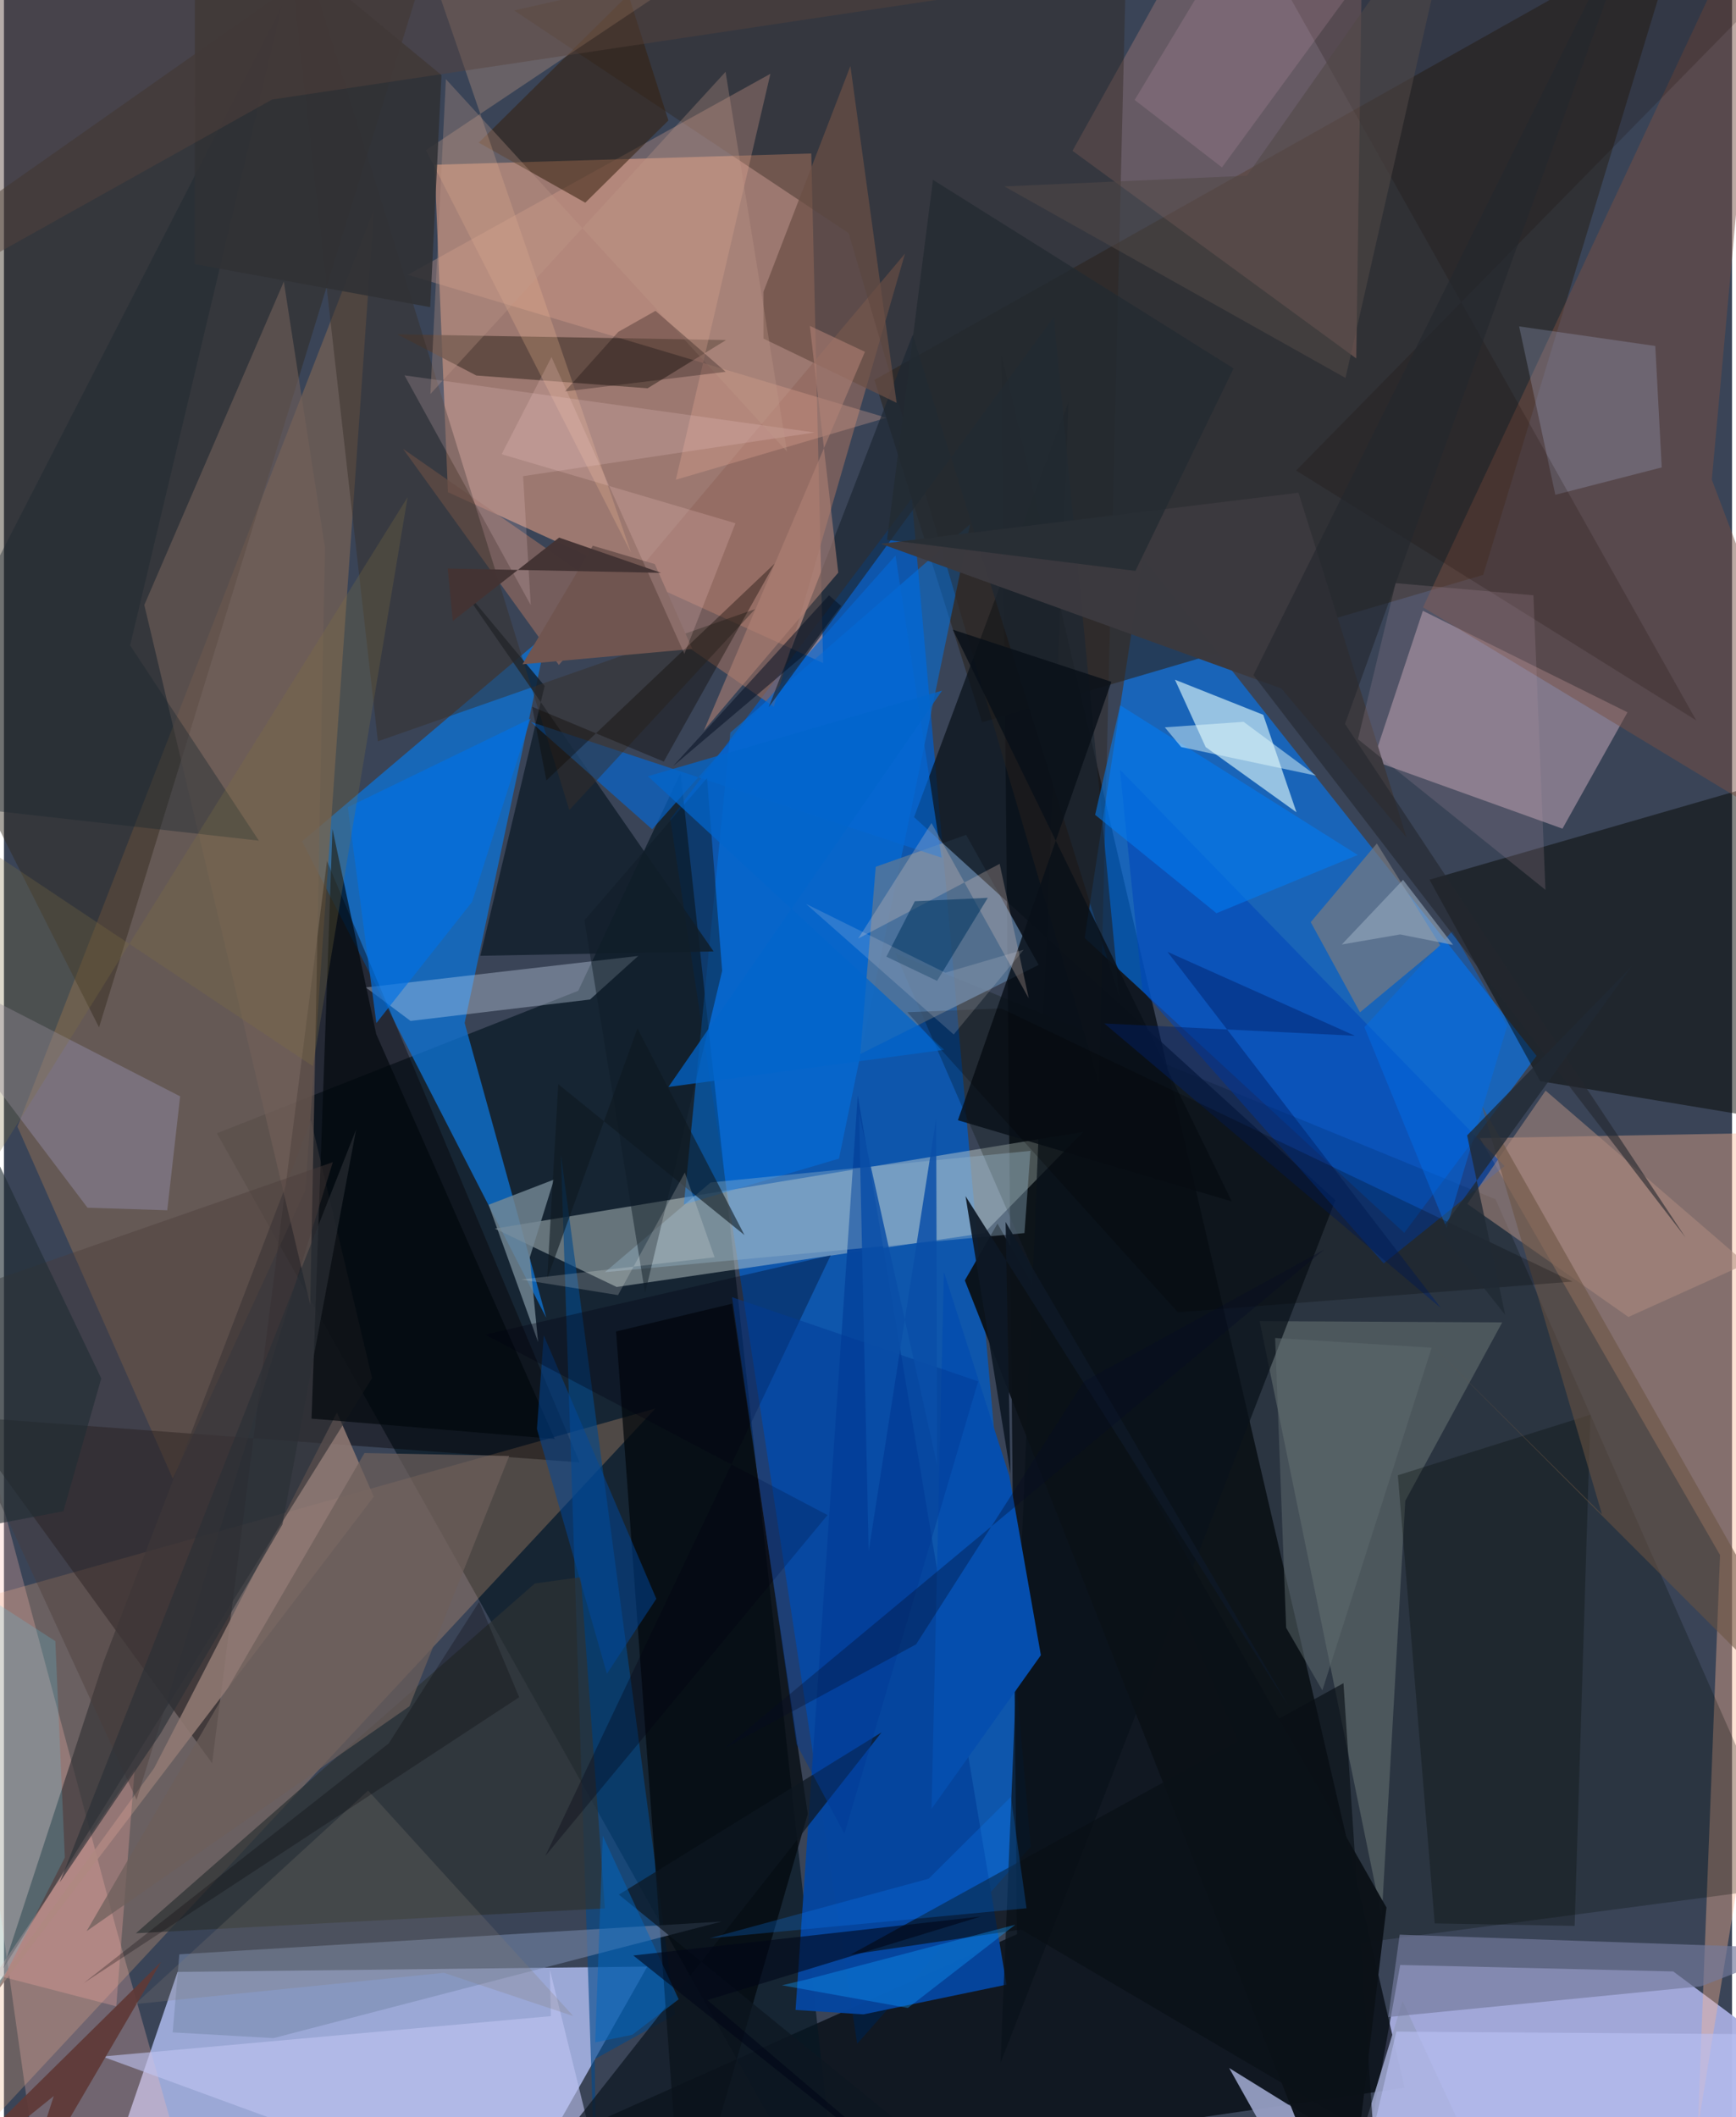 <svg xmlns="http://www.w3.org/2000/svg" width="228" height="278" viewBox="0 0 836 1024"><path fill="#3a4457" d="M0 0h836v1024H0z"/><path fill="#b9c5fc" fill-opacity=".769" d="M311.226 951.163l-227.244 2.582L38.83 1086h196.138z"/><path fill="#0f56ac" fill-opacity=".992" d="M439.197 241.06l57.576 652.069-84 95.372-90.437-592.333z"/><path fill="#de9b80" fill-opacity=".6" d="M214.781 238.061l-6.46-158.367 182.232-5.458 5.745 246.456z"/><path fill="#a7aee1" fill-opacity=".937" d="M651.067 1086l24.391-135.612 132.078 3.122L898 1020.878z"/><path fill="#00070d" fill-opacity=".71" d="M677.606 1009.792l-194.984-838.26 7.457 763.959L152.894 1086z"/><path fill="#027cfe" fill-opacity=".584" d="M522.81 453.643l28.197-183.735L741.431 510.69l-64.008 85.597z"/><path fill="#071623" fill-opacity=".682" d="M405.167 1086l-302.17-537.874 174.828-68.91 49.52-105.352z"/><path fill="#0f70cf" fill-opacity=".796" d="M144.23 406.935l118.576-100.503L222.87 494.77l39.477 142.597z"/><path fill="#eeac7d" fill-opacity=".267" d="M-62 1086l41.49-263.519-22.704-40.374L315.115 681.26z"/><path fill="#c2d0d0" fill-opacity=".463" d="M474.174 596.427l47.94-48.983-284.628 46.792 58.929 28.233z"/><path fill="#fbb390" fill-opacity=".384" d="M830.183 752.11L714.006 550.486 898 547.118l-78.576 482.28z"/><path fill="#716055" fill-opacity=".776" d="M81.698 715.214L6.532 544.922l172.446-443.424-33.16 474.18z"/><path fill="#b79dae" fill-opacity=".58" d="M785.431 344.517l-31.465 56.275-91.572-32.911 24.035-72.451z"/><path fill="#2b2621" fill-opacity=".616" d="M715.619 278.035l95.196-313.516L421.11 183.747l52.086 165.589z"/><path fill="#000800" fill-opacity=".251" d="M640.462 941.852L431.227 461.077 721.6 580.074 867.65 911.84z"/><path fill="#060702" fill-opacity=".486" d="M898 548.55l-51.083-168.482-157.293 45.404 53.56 97.454z"/><path fill="#302718" fill-opacity=".427" d="M217.844-62L46 496.901l-59.315-117.758-4.143-275.806z"/><path fill="#eea28c" fill-opacity=".243" d="M657.58-62l-3.37 235.372L516.925 72.939 592.07-62z"/><path fill="#d2eff6" fill-opacity=".675" d="M581.354 361.338l43.935 31.547-16.074-47.156-42.721-16.975z"/><path fill="#060000" fill-opacity=".396" d="M278.461 707.297L156.27 416.43 100.7 852.813-20.903 685.127z"/><path fill="#0074e6" fill-opacity=".522" d="M351.399 354.327l-22.485 228.245 75.044-22.193 63.424-306.828z"/><path fill="#04488a" fill-opacity=".624" d="M324.747 974.372l-38.972 21.563 1.168 90.065-17.517-527.655z"/><path fill="#06459e" fill-opacity=".973" d="M382.956 972.135l32.883 2.144 69.172-14.373-71.963-430.196z"/><path fill="#707c7a" fill-opacity=".475" d="M724.81 639.603l-117.356-.617 59.055 288.263 11.415-201.353z"/><path fill="#ffbbb2" fill-opacity=".278" d="M87.137 1049.046L20.991 1086-62 498.072 54.222 932.544z"/><path fill="#774e43" fill-opacity=".486" d="M853.053-62L686.506 293.741 898 421.673l-71.788-189.695z"/><path fill="#577798" fill-opacity=".827" d="M500.566 466.684l-35.092-62.883-43.727 15.433-7.477 90.547z"/><path fill="#92685e" fill-opacity=".682" d="M372.426 341.817l-179.333-124.7 75.352 104.509L435.898 122.66z"/><path fill="#02080c" fill-opacity=".725" d="M352.223 630.561l-56.087 13.428L328.526 1086l60.328-208.638z"/><path fill="#0a121b" fill-opacity=".737" d="M644.095 580.475L482.093 997.832l32.975-803.62-74.784 201.011z"/><path fill="#2d251c" fill-opacity=".4" d="M529.702 523.782L408.628 112.754 246.766 5.053 543.934-62z"/><path fill="#503e36" fill-opacity=".749" d="M311.371 187.804l37.963-23.334-158.994-2.753 38.186 19.905z"/><path fill="#111f2c" fill-opacity=".824" d="M261.574 331.767l-43.468-52.14 125.193 180.545-112.834 2.109z"/><path fill="#969fc4" fill-opacity=".937" d="M640.762 1086l-48.037-85.767L731.334 1086l-54.748-118.188z"/><path fill="#d2e3f6" fill-opacity=".337" d="M283.52 483.435l23.328-21.085-131.823 15.241 21.669 16.2z"/><path fill="#f0af9a" fill-opacity=".282" d="M370.782 35.694L325.047 232.03l101.9-29.975-231.604-69.144z"/><path fill="#2d3334" fill-opacity=".722" d="M256.8 765.883L63.83 935.043l226.88-12.023-11.639-160.217z"/><path fill="#917a73" fill-opacity=".871" d="M72.625 855.219L-53.42 1028.828l232.343-304.93-17.826-40.698z"/><path fill="#7789ae" fill-opacity=".561" d="M81.62 982.996l3.218-37.765 262.388-15.85-216.857 56.387z"/><path fill="#054eae" d="M454.698 615.086l-5.967 259.816 52.9-74.339-15.279-86.793z"/><path fill="#353437" fill-opacity=".667" d="M148.495 541.764L48.055 804.072l-48.36 147.94 178.406-285.44z"/><path fill="#726059" fill-opacity=".596" d="M155.306 264.912l-19.91-128.683L67.9 292.611l80.288 338.634z"/><path fill="#767a81" fill-opacity=".718" d="M656.018 489.619l-23.825-43.612 31.969-38.036 30.737 49.35z"/><path fill="#9d97b8" fill-opacity=".392" d="M79 585.37l-38.581-1.241-94.801-125.602 139.616 71.732z"/><path fill="#0046ba" fill-opacity=".565" d="M550.783 479.174l116.684 131.904 58.494-47.067-186.1-191.816z"/><path fill="#0567d3" fill-opacity=".659" d="M254.844 349.145l58.722 51.951L431.318 268.67l22.27 146.16z"/><path fill="#747a9c" fill-opacity=".667" d="M669.696 975.565l5.513-39.837 193.025 6.675-47.167 18.281z"/><path fill="#382f28" fill-opacity=".475" d="M273.504 391.789l89.88-97.187-182.48 63.938L133.43-62z"/><path fill="#34200e" fill-opacity=".537" d="M281.234 98.031l40.211-39.763-19.378-60.844-72.372 71.57z"/><path fill="#758894" fill-opacity=".808" d="M266.09 570.512l-31.617 12.191 23.928 66.41-4.02-40.966z"/><path fill="#f6bd96" fill-opacity=".243" d="M405.382-62L207.39-12.035l95.992 279.449-99.196-194.77z"/><path fill="#af8c7f" fill-opacity=".545" d="M785.86 636.973l-77.938-54.693 37.89-54.784 97.09 83.732z"/><path fill="#090e15" fill-opacity=".643" d="M648.015 814.092l14.617 219.49L492.046 933.22l-82.45 12.154z"/><path fill="#bbcef6" fill-opacity=".216" d="M798.863 167.339l3.12 58.73-51.473 13.248L733 157.863z"/><path fill="#0b1117" fill-opacity=".961" d="M480.638 591.823l-15.793 27.468L649.14 1086l19.69-163.387z"/><path fill="#1c2733" fill-opacity=".678" d="M507.897 153.257L369.99 342.008l69.64-180.089 99.933 320.283z"/><path fill="#00070b" fill-opacity=".659" d="M158.923 400.95l21.19 99.258 86.348 195.757-117.66-9.822z"/><path fill="#0a100e" fill-opacity=".337" d="M674.335 713.534l17.817 216.751 67.704 1.204 7.658-247.245z"/><path fill="#c0c4f1" fill-opacity=".6" d="M296.96 1086l-32.891-133.42.541 22.55-217.007 19.536z"/><path fill="#007ef6" fill-opacity=".545" d="M654.912 413.518l-114.915-72.396-12.123 52.986 58.709 47.579z"/><path fill="#3b393e" fill-opacity=".988" d="M626.26 238.309l52.31 166.853-60.56-72.144-193.728-69.996z"/><path fill="#0071e3" fill-opacity=".667" d="M166.349 390.424l88.379-42.856-28.274 88.656-46.29 58.605z"/><path fill="#00489c" fill-opacity=".506" d="M315.595 773.287l-23.9 36.24-33.858-118.416 3.312-45.251z"/><path fill="#98b6cd" fill-opacity=".373" d="M290.731 615.303l51.136-43.388 154.727-15.29-2.9 39.774z"/><path fill="#6a5240" fill-opacity=".561" d="M714.954 534.78l58.11 197.609-84.756-84.157L898 858.083z"/><path fill="#6b4f45" fill-opacity=".714" d="M409.49 31.942l-42.053 109.163.003 22.67 64.397 31.062z"/><path fill="#001" fill-opacity=".322" d="M398.41 732.794L261.907 897.637l138.07-290.54-167.19 38.428z"/><path fill="#091018" fill-opacity=".831" d="M459.055 304.549l134.916 276.518-132.475-39.243 74.26-212.056z"/><path fill="#190902" fill-opacity=".192" d="M867.537-19.504L625.126 227.574l193.55 120.852L588.008-62z"/><path fill="#fcd8da" fill-opacity=".184" d="M193.784 181.559l61.065 111.103-3.703-62.365 140.961-21.111z"/><path fill="#0d1720" fill-opacity=".718" d="M424.558 837.889l-183.423 233.325L506.158 1086 297.473 916.358z"/><path fill="#f9d8c6" fill-opacity=".243" d="M481.688 417.811l-68.41 36.12 35.447-55.856 47.038 84.785z"/><path fill="#bbc3f7" fill-opacity=".576" d="M673.606 982.63L898 984.22v66.246l-244.341 17.228z"/><path fill="#101d27" fill-opacity=".478" d="M310.167 625.437l-29.344-180.3 59.303-68.811 7.32 93.226z"/><path fill="#b08275" fill-opacity=".573" d="M416.52 170.163l-26.644-12.541 13.732 119.334-65.013 76.415z"/><path fill="#5f3a38" fill-opacity=".941" d="M24.098 1013.768l-75.251 60.688L76.013 948.95 7.03 1066.898z"/><path fill="#e5fbfb" fill-opacity=".478" d="M599.702 349.123l-38.109 2.658 7.931 9.542 65.244 13.842z"/><path fill="#f7aba4" fill-opacity=".302" d="M-46.447 1017.552l-8.466-75.51 109.246 28.353 8.928-115.023z"/><path fill="#705550" d="M314.864 272.826l18.134 41.05-82.138 7.413 34.005-57.344z"/><path fill="#4a3c3a" fill-opacity=".408" d="M-62 639.136l221.1-77.039-94.933 308.42L-3.77 722.8z"/><path fill="#1b272e" fill-opacity=".392" d="M61.046 312.14l62.269 94.457L-62 385.725 134.603 2.581z"/><path fill="#313235" fill-opacity=".894" d="M92.375-62l-.055 189.75 113.893 20.813 5.439-112.255z"/><path fill="#847b75" fill-opacity=".243" d="M212.795 954.183l62.644 20.94-99.258-109.076L63.434 969.3z"/><path fill="#0070ec" fill-opacity=".435" d="M700.726 450.326l-42.578 46.47 39.746 97.194 29.322-97.817z"/><path fill="#0265cc" fill-opacity=".741" d="M453.839 334.022l-142.327 41.405 143.31 132.322-133.358 17.968z"/><path fill="#b79aa6" fill-opacity=".2" d="M739.908 287.925l5.826 142.475-90.704-72.878 18.208-75.476z"/><path fill="#806f41" fill-opacity=".271" d="M-43.936 624.415L-62 374.79l211.447 140.894 45.815-275.202z"/><path fill="#c39989" fill-opacity=".306" d="M378.816 218.42L349.09 34.743 206.31 190.568l7.484-152.284z"/><path fill="#0067c1" fill-opacity=".482" d="M304.013 984.137l-17.995 3.69 3.686-99.936 36.711 79.091z"/><path fill="#002068" fill-opacity=".459" d="M653.54 500.958l-90.66-40.584 132.317 172.319-162.902-137.691z"/><path fill="#57433c" fill-opacity=".439" d="M129.698 48.15l470.371-70.504L-8.383-62-62 155.419z"/><path fill="#0d0600" fill-opacity=".365" d="M255.514 341.824l6.897 35.636L372.81 272.61l-53.611 95.745z"/><path fill="#023761" fill-opacity=".561" d="M475.964 434.246l-35.304 1.646-13.772 26.82 24.52 11.7z"/><path fill="#5f6a6f" fill-opacity=".51" d="M690.686 651.84l-75.726-4.698 5.334 140.158 17.517 30.263z"/><path fill="#109bfe" fill-opacity=".369" d="M376.375 960.217l60.911 10.952 51.966-40.254-100.782 26.456z"/><path fill="#5dcbe3" fill-opacity=".22" d="M-62 737.595l86.859 56.174 4.599 104.642-46.228 90.74z"/><path fill="#0e1820" fill-opacity=".588" d="M268.17 524.393l90.077 72.978-51.784-99.971-43.656 121.063z"/><path fill="#090300" fill-opacity=".271" d="M349.138 179.832l-33.946-29.487-18.014 10.185-25.785 28.798z"/><path fill="#000617" fill-opacity=".576" d="M304.466 945.802l167.357 133.52-131.511-111.951 132.278-40.427z"/><path fill="#6c5e5a" fill-opacity=".722" d="M196.159 825.273L39.967 934.051l134.435-231.26 70.038 1.366z"/><path fill="#003995" fill-opacity=".49" d="M383.426 843.56l-31.197-216.164 119.064 40.728-64.712 218.769z"/><path fill="#dda8bf" fill-opacity=".173" d="M547 48.34L613.509-62l44.908 48.37-69.182 94.584z"/><path fill="#96a9be" fill-opacity=".616" d="M675.418 451.95l-28.196 4.859 29.622-31.266 24.218 31.496z"/><path fill-opacity=".235" d="M758.815 619.869l-190.924 14.815-130.867-145.106 45.475-1.84z"/><path fill="#24282e" fill-opacity=".596" d="M813.478 598.517l-164.73-248.383L797.393-62 604.464 326.506z"/><path fill="#fefef4" fill-opacity=".184" d="M329.387 567.104l-32.318 59.298-46.774-7.55 93.494-10.73z"/><path fill="#051124" fill-opacity=".525" d="M323.65 370.598l63.918-54.22 17.426-23.32-5.868-5.12z"/><path fill="#0a4ea7" fill-opacity=".847" d="M413.675 538.519l37.784 170.207-.475-167.84-32.661 209.468z"/><path fill="#ffd2d3" fill-opacity=".192" d="M264.877 172.715l-24.108 46.98 113.1 33.38-24.692 63.195z"/><path fill="#232b31" fill-opacity=".757" d="M547.368 276.114l47.474-97.905-145.41-91.224L427.2 261.116z"/><path fill="#433" fill-opacity=".98" d="M317.828 277.057l-103.154-2.09 2.458 25.38 51.43-40.327z"/><path fill="#202c33" fill-opacity=".612" d="M-62 748.152l90.756-17.238 18.314-64.225L-62 438.394z"/><path fill="#2b3036" fill-opacity=".639" d="M170.355 546.33L27 910.42l48.815-72.046 58.893-101.014z"/><path fill="#0d1825" fill-opacity=".922" d="M622.056 826.163L465.185 578.537 486.93 712.76l-2.37-121.743z"/><path fill="#514846" fill-opacity=".561" d="M648.997 182.802L483.97 90.167l117.334-5.178L704.65-62z"/><path fill="#fbf1eb" fill-opacity=".157" d="M459.464 500.35l33.881-41.009-37.946 11.13-67.37-33.268z"/><path fill="#0a82ff" fill-opacity=".243" d="M494.688 922.958l-153.352 14.529 106.005-28.82 39.793-39.558z"/><path fill="#050a24" fill-opacity=".318" d="M348.913 845.388l289.832-241.055-116.27 63.84-81.2 127.127z"/><path fill="#070307" fill-opacity=".263" d="M186.157 843.228L38.499 959.202l210.746-138.318-19.356-46.15z"/><path fill="#212a34" fill-opacity=".78" d="M707.835 549.155l79.722-81.922-93.059 128.657 31.784 40.114z"/></svg>